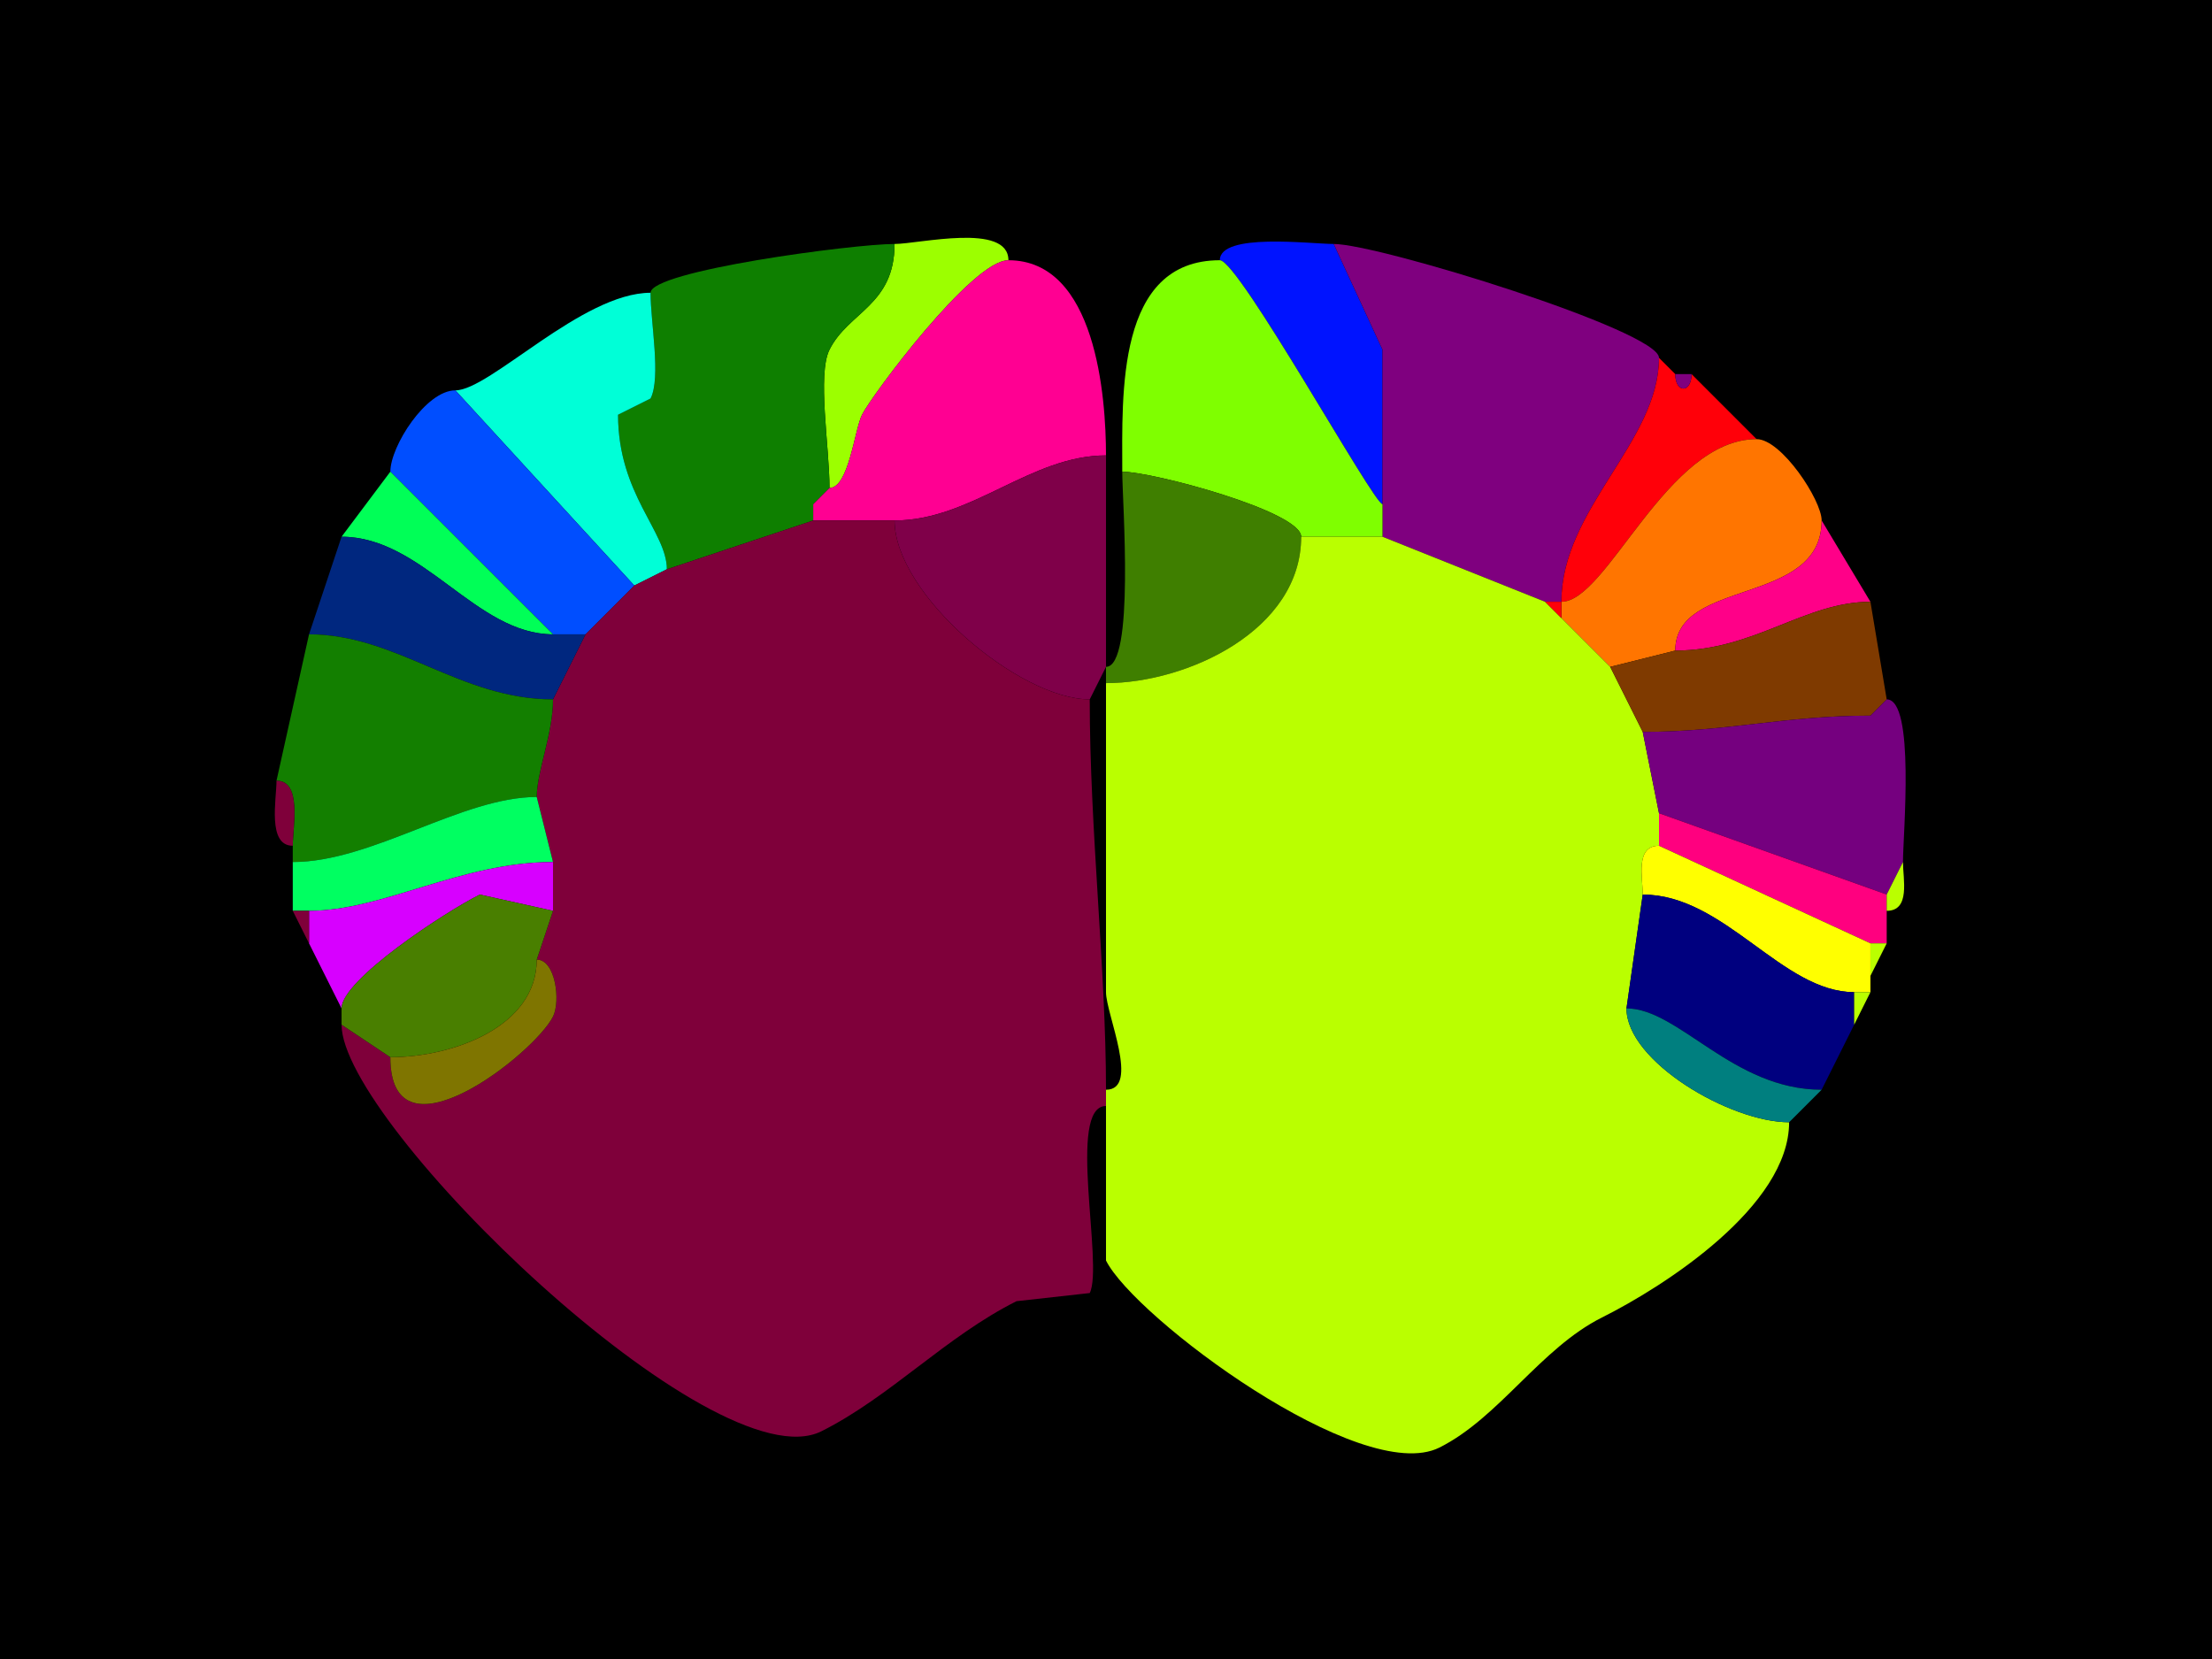 <svg xmlns="http://www.w3.org/2000/svg" xmlns:xlink="http://www.w3.org/1999/xlink" height="102" width="136">
<g>
<rect width="136" height="102" fill="#000000"  stroke-width="0" /> 
<path  fill="#9CFF00" stroke-width="0" stroke="#9CFF00" d = " M62 16 C59.767,16 53.591,24.317 53,25.5 52.535,26.43 52.183,30 51,30 51,27.483 50.239,23.022 51,21.5 52.163,19.174 55,18.776 55,15 56.489,15 62,13.667 62,16  Z"/>

<path  fill="#0E7F00" stroke-width="0" stroke="#0E7F00" d = " M50 32 L41,35 C41,32.69 38,30.405 38,25.5 38,25.5 40,24.5 40,24.5 40.65,23.2 40,19.865 40,18 40,16.657 52.454,15 55,15 55,18.776 52.163,19.174 51,21.5 50.239,23.022 51,27.483 51,30 51,30 50,31 50,31 50,31 50,32 50,32  Z"/>

<path  fill="#0013FF" stroke-width="0" stroke="#0013FF" d = " M75 16 C76.159,16 84.457,31 85,31 85,27.634 85,24.386 85,21.5 85,21.5 82,15 82,15 80.594,15 75,14.286 75,16  Z"/>

<path  fill="#7F007F" stroke-width="0" stroke="#7F007F" d = " M95 37 L96,37 C96,31.284 102,27.157 102,22 102,20.334 84.739,15 82,15 82,15 85,21.5 85,21.5 85,24.386 85,27.634 85,31 85,31 85,33 85,33 85,33 95,37 95,37  Z"/>

<path  fill="#FF0092" stroke-width="0" stroke="#FF0092" d = " M50 32 L55,32 C59.728,32 63.359,28 68,28 68,24.407 67.386,16 62,16 59.767,16 53.591,24.317 53,25.5 52.535,26.43 52.183,30 51,30 51,30 50,31 50,31 50,31 50,32 50,32  Z"/>

<path  fill="#7FFF00" stroke-width="0" stroke="#7FFF00" d = " M80 33 L85,33 C85,33 85,31 85,31 84.457,31 76.159,16 75,16 68.625,16 69,24.225 69,29 70.867,29 80,31.445 80,33  Z"/>

<path  fill="#00FFD7" stroke-width="0" stroke="#00FFD7" d = " M41 35 L39,36 C39,36 28,24 28,24 30.112,24 35.792,18 40,18 40,19.865 40.65,23.2 40,24.5 40,24.5 38,25.5 38,25.5 38,30.405 41,32.69 41,35  Z"/>

<path  fill="#FF0009" stroke-width="0" stroke="#FF0009" d = " M108 27 C102.472,27 98.821,37 96,37 96,31.284 102,27.157 102,22 102,22 103,23 103,23 103,24.186 104,24.186 104,23 104,23 108,27 108,27  Z"/>

<path  fill="#7F007F" stroke-width="0" stroke="#7F007F" d = " M103 23 L104,23 C104,24.186 103,24.186 103,23  Z"/>

<path  fill="#004EFF" stroke-width="0" stroke="#004EFF" d = " M34 39 L36,39 C36,39 39,36 39,36 39,36 28,24 28,24 26.189,24 24,27.438 24,29 24,29 34,39 34,39  Z"/>

<path  fill="#FF7500" stroke-width="0" stroke="#FF7500" d = " M103 40 L99,41 C99,41 96,38 96,38 96,38 96,37 96,37 98.821,37 102.472,27 108,27 109.533,27 112,30.753 112,32 112,37.298 103,35.501 103,40  Z"/>

<path  fill="#7F0049" stroke-width="0" stroke="#7F0049" d = " M68 41 L67,43 C62.667,43 55,36.535 55,32 59.728,32 63.359,28 68,28 68,28 68,41 68,41  Z"/>

<path  fill="#00FF57" stroke-width="0" stroke="#00FF57" d = " M21 33 C26.014,33 29.25,39 34,39 34,39 24,29 24,29 24,29 21,33 21,33  Z"/>

<path  fill="#3F7F00" stroke-width="0" stroke="#3F7F00" d = " M68 41 L68,42 C72.967,42 80,38.766 80,33 80,31.445 70.867,29 69,29 69,30.825 69.781,41 68,41  Z"/>

<path  fill="#9CFF00" stroke-width="0" stroke="#9CFF00" d = " M51 30 L50,31 C50,31 51,30 51,30  Z"/>

<path  fill="#7F003A" stroke-width="0" stroke="#7F003A" d = " M68 67 L68,68 C65.573,68 67.861,77.778 67,79.5 67,79.5 62.5,80 62.5,80 58.164,82.168 54.726,85.887 50.5,88 43.908,91.296 21,69.103 21,63 21,63 24,65 24,65 24,71.777 32.869,64.762 34,62.5 34.472,61.556 34.156,59 33,59 33,59 34,56 34,56 34,56 34,53 34,53 34,53 33,49 33,49 33,47.436 34,45.124 34,43 34,43 36,39 36,39 36,39 39,36 39,36 39,36 41,35 41,35 41,35 50,32 50,32 50,32 55,32 55,32 55,36.535 62.667,43 67,43 67,51.017 68,59.609 68,67  Z"/>

<path  fill="#FF0088" stroke-width="0" stroke="#FF0088" d = " M115 37 C110.951,37 107.868,40 103,40 103,35.501 112,37.298 112,32 112,32 115,37 115,37  Z"/>

<path  fill="#00277F" stroke-width="0" stroke="#00277F" d = " M36 39 L34,43 C28.284,43 24.395,39 19,39 19,39 21,33 21,33 26.014,33 29.25,39 34,39 34,39 36,39 36,39  Z"/>

<path  fill="#BAFF00" stroke-width="0" stroke="#BAFF00" d = " M68 68 L68,77.5 C69.749,80.998 83.693,91.403 88.5,89 92.173,87.163 94.715,82.893 98.5,81 102.371,79.064 110,74.144 110,69 106.387,69 100,65.268 100,62 100,62 101,55 101,55 101,53.952 100.527,52 102,52 102,52 102,50 102,50 102,50 101,45 101,45 101,45 99,41 99,41 99,41 96,38 96,38 96,38 95,37 95,37 95,37 85,33 85,33 85,33 80,33 80,33 80,38.766 72.967,42 68,42 68,42 68,61 68,61 68,62.356 70.112,67 68,67 68,67 68,68 68,68  Z"/>

<path  fill="#FF0009" stroke-width="0" stroke="#FF0009" d = " M96 37 L96,38 C96,38 95,37 95,37 95,37 96,37 96,37  Z"/>

<path  fill="#7F3A00" stroke-width="0" stroke="#7F3A00" d = " M115 44 C109.681,44 106.188,45 101,45 101,45 99,41 99,41 99,41 103,40 103,40 107.868,40 110.951,37 115,37 115,37 116,43 116,43 116,43 115,44 115,44  Z"/>

<path  fill="#137F00" stroke-width="0" stroke="#137F00" d = " M18 52 L18,53 C22.873,53 28.392,49 33,49 33,47.436 34,45.124 34,43 28.284,43 24.395,39 19,39 19,39 17,48 17,48 18.579,48 18,50.855 18,52  Z"/>

<path  fill="#FF0088" stroke-width="0" stroke="#FF0088" d = " M116 43 L115,44 C115,44 116,43 116,43  Z"/>

<path  fill="#75007F" stroke-width="0" stroke="#75007F" d = " M117 53 L116,55 C116,55 102,50 102,50 102,50 101,45 101,45 106.188,45 109.681,44 115,44 115,44 116,43 116,43 117.763,43 117,51.343 117,53  Z"/>

<path  fill="#7F003A" stroke-width="0" stroke="#7F003A" d = " M17 48 C18.579,48 18,50.855 18,52 16.421,52 17,49.145 17,48  Z"/>

<path  fill="#00FF61" stroke-width="0" stroke="#00FF61" d = " M18 56 L19,56 C23.573,56 28.331,53 34,53 34,53 33,49 33,49 28.392,49 22.873,53 18,53 18,53 18,56 18,56  Z"/>

<path  fill="#FF007F" stroke-width="0" stroke="#FF007F" d = " M115 58 L116,58 C116,58 116,56 116,56 116,56 116,55 116,55 116,55 102,50 102,50 102,50 102,52 102,52 102,52 115,58 115,58  Z"/>

<path  fill="#FFFF00" stroke-width="0" stroke="#FFFF00" d = " M114 61 L115,61 C115,61 115,60 115,60 115,60 115,58 115,58 115,58 102,52 102,52 100.527,52 101,53.952 101,55 106.046,55 109.561,61 114,61  Z"/>

<path  fill="#D700FF" stroke-width="0" stroke="#D700FF" d = " M19 58 L21,62 C21,60.239 27.368,56.066 29.5,55 29.5,55 34,56 34,56 34,56 34,53 34,53 28.331,53 23.573,56 19,56 19,56 19,58 19,58  Z"/>

<path  fill="#BAFF00" stroke-width="0" stroke="#BAFF00" d = " M116 55 L116,56 C117.473,56 117,54.048 117,53 117,53 116,55 116,55  Z"/>

<path  fill="#497F00" stroke-width="0" stroke="#497F00" d = " M21 63 L24,65 C27.86,65 33,63.126 33,59 33,59 34,56 34,56 34,56 29.5,55 29.5,55 27.368,56.066 21,60.239 21,62 21,62 21,63 21,63  Z"/>

<path  fill="#00007F" stroke-width="0" stroke="#00007F" d = " M114 63 L112,67 C106.538,67 103.213,62 100,62 100,62 101,55 101,55 106.046,55 109.561,61 114,61 114,61 114,63 114,63  Z"/>

<path  fill="#7F003A" stroke-width="0" stroke="#7F003A" d = " M19 56 L19,58 C19,58 18,56 18,56 18,56 19,56 19,56  Z"/>

<path  fill="#BAFF00" stroke-width="0" stroke="#BAFF00" d = " M116 58 L115,60 C115,60 115,58 115,58 115,58 116,58 116,58  Z"/>

<path  fill="#7F7500" stroke-width="0" stroke="#7F7500" d = " M33 59 C34.156,59 34.472,61.556 34,62.5 32.869,64.762 24,71.777 24,65 27.86,65 33,63.126 33,59  Z"/>

<path  fill="#BAFF00" stroke-width="0" stroke="#BAFF00" d = " M115 61 L114,63 C114,63 114,61 114,61 114,61 115,61 115,61  Z"/>

<path  fill="#007F7F" stroke-width="0" stroke="#007F7F" d = " M112 67 L110,69 C106.387,69 100,65.268 100,62 103.213,62 106.538,67 112,67  Z"/>

</g>
</svg>
